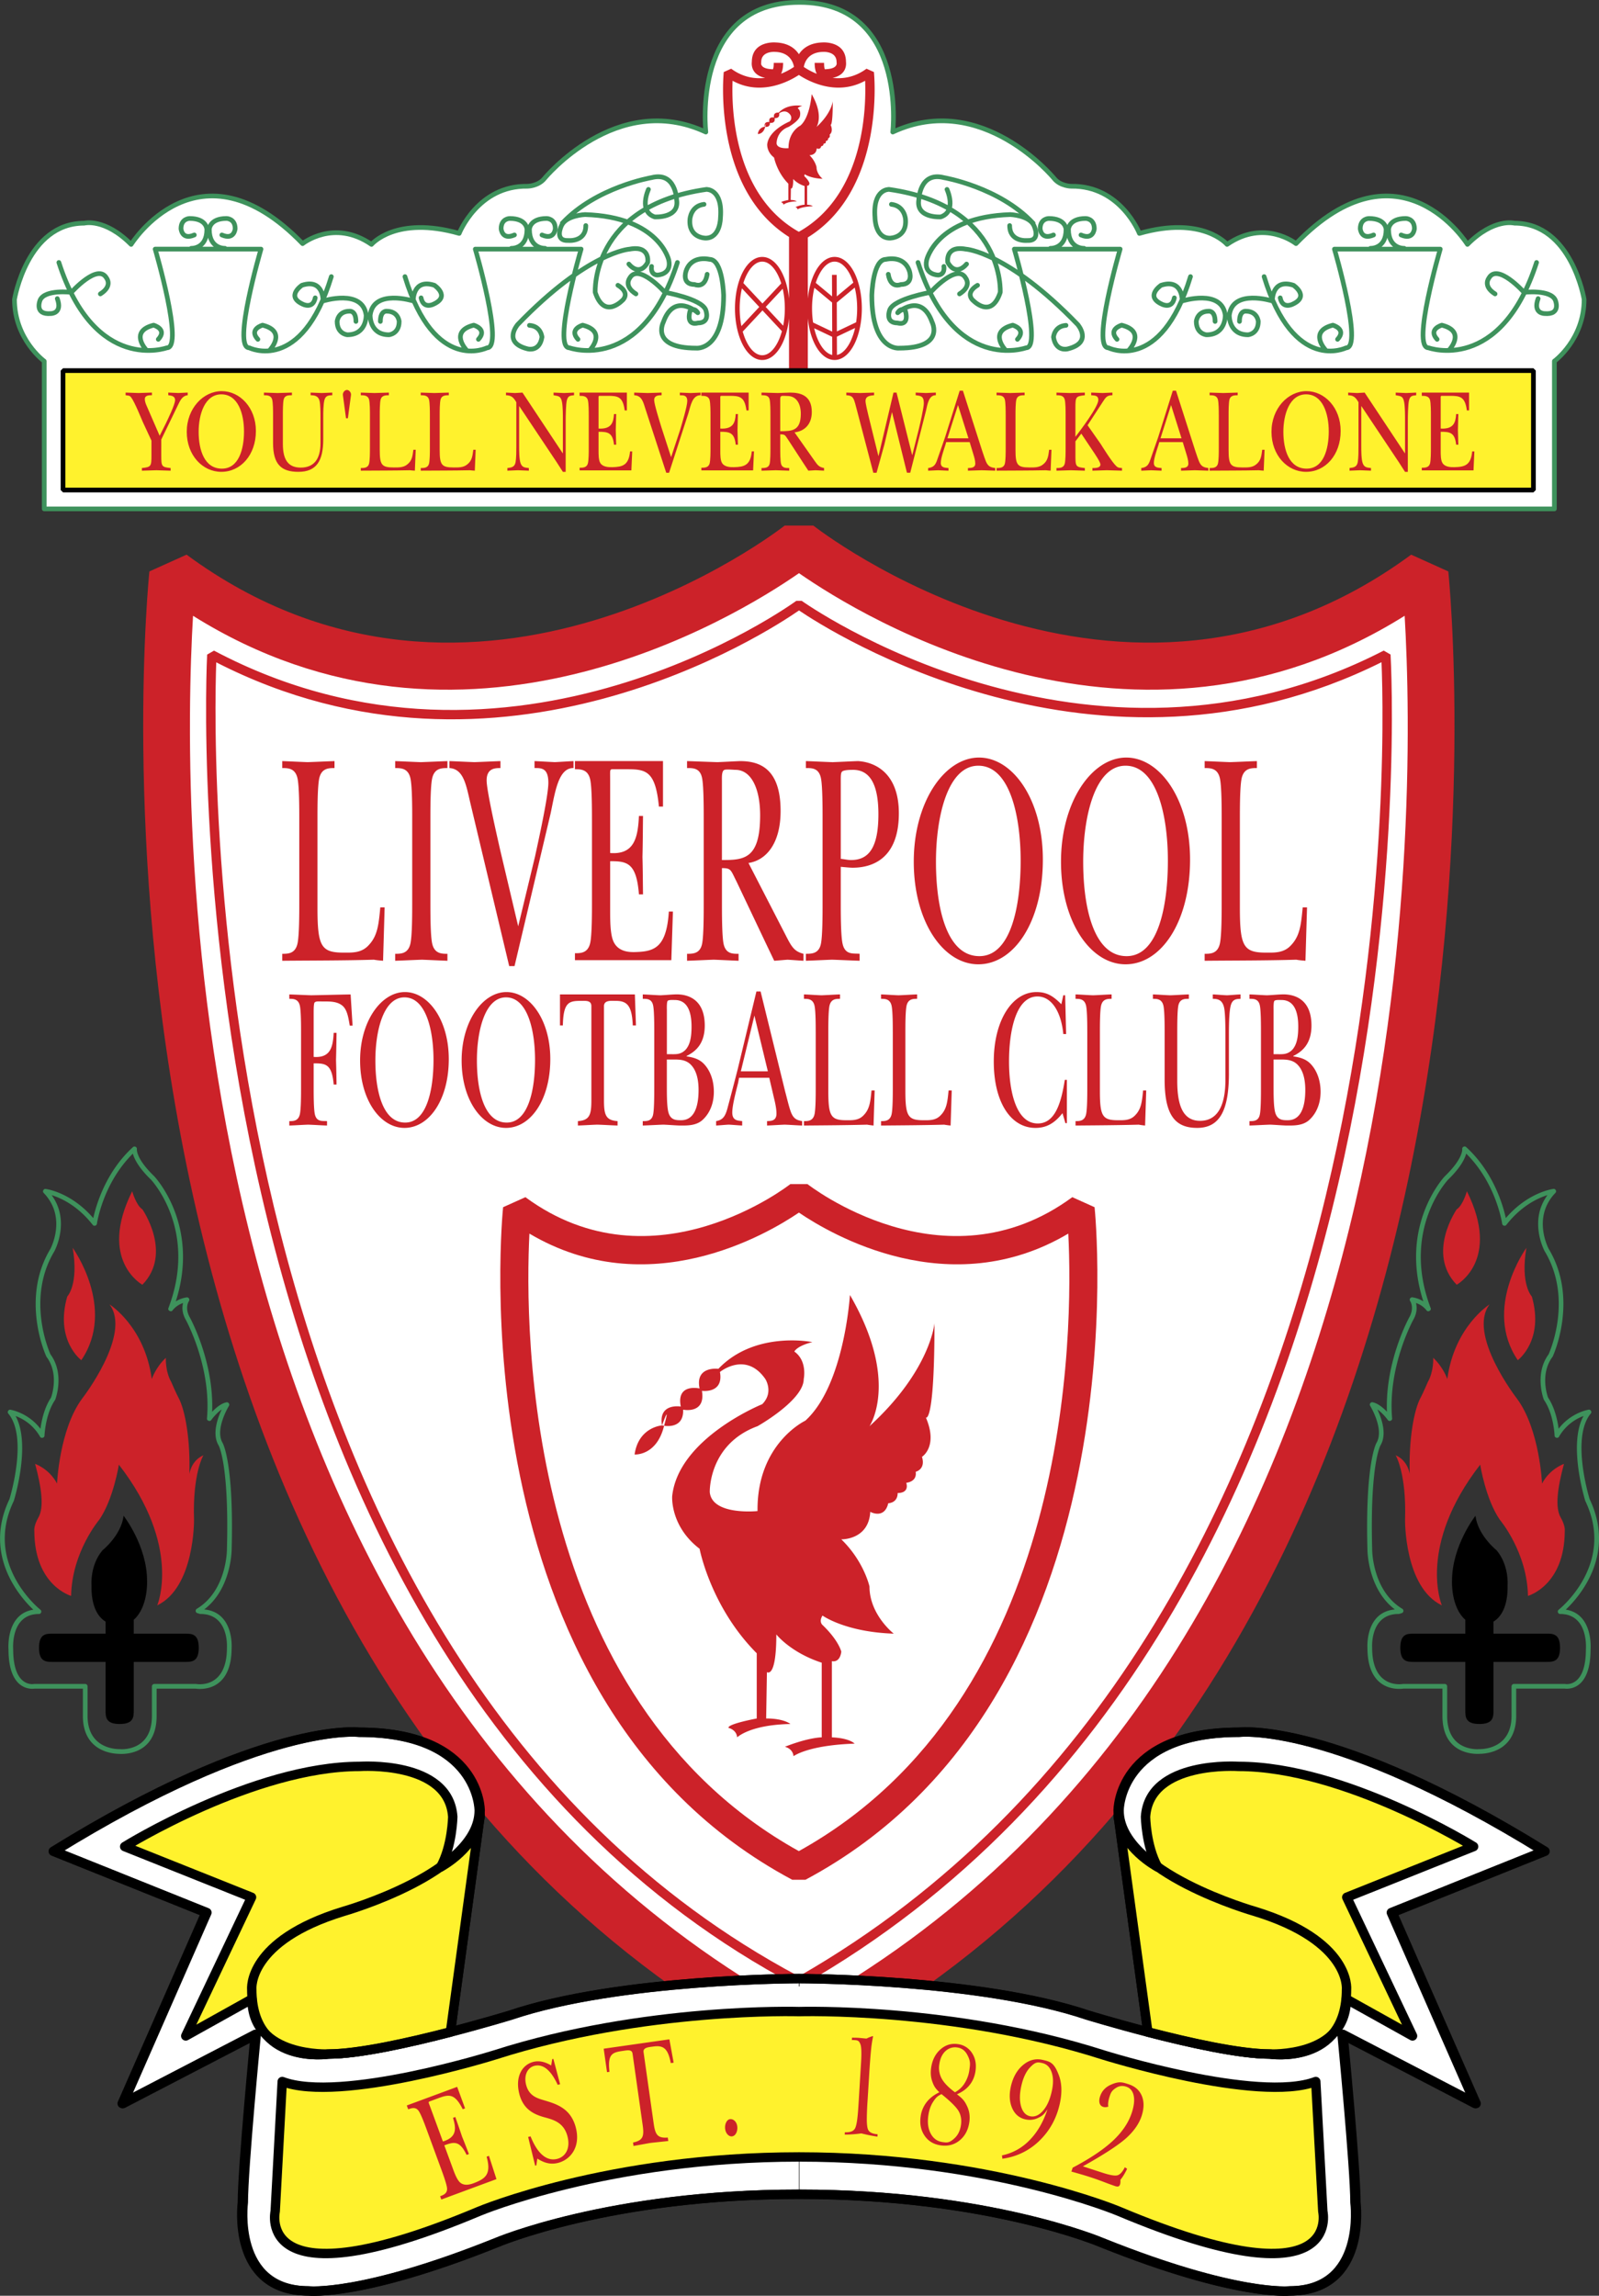 <svg xmlns="http://www.w3.org/2000/svg" viewBox="30.99 2.64 130.77 187.66"><rect x="30.99" y="2.64" width="130.77" height="187.66" fill="#333333" stroke="none"/><path fill="#fff" fill-rule="evenodd" d="M45.115 49.531s-9.125 87.481 51.193 119.661h.026c60.32-32.18 51.195-119.661 51.195-119.661-24.877 18.306-51.195-2.409-51.195-2.409s-26.343 20.714-51.219 2.409" clip-rule="evenodd"/><path fill="#cc2229" d="M46.776 52.976c-.932 15.896-1.938 85.745 49.545 114.02 51.483-28.275 50.477-98.124 49.545-114.02-22.029 13.788-44.27.173-49.533-3.483-5.268 3.656-27.526 17.271-49.557 3.483m-3.568-3.626 3.039-1.37c23.705 17.443 48.844-2.322 48.917-2.379h2.342c.072.057 25.186 19.822 48.891 2.379l3.039 1.37c.023.255 9.26 88.755-52.201 121.542l-.9.227h-.026l-.9-.227C33.948 138.105 43.184 49.605 43.208 49.35"/><path fill="#cc2229" d="M96.862 156.297h-1.081c-27.833-14.846-23.657-54.859-23.646-54.977l1.823-.82c10.491 7.719 21.639-1.047 21.671-1.07h1.396c.033.023 11.17 8.789 21.66 1.07l1.822.82c.013.118 4.188 40.131-23.645 54.977m-.54-2.342c22.397-12.428 22.434-42.553 22.036-50.477-9.711 5.752-19.398.072-22.03-1.717-2.635 1.789-12.33 7.469-22.04 1.717-.4 7.922-.364 38.049 22.034 50.477"/><path fill="#cc2229" d="m96.522 164.963-.189.053h-.023l-.178-.047C43.687 137.236 47.92 56.381 47.93 56.148l.562-.324c24.374 12.909 47.551-4.02 47.619-4.068l.443-.003c.067.047 23.25 16.596 47.6 4.068l.559.323c.012.228 4.654 78.772-48.191 108.819m-.206-.77c49.676-28.416 47.956-100.241 47.657-107.422-23.221 11.561-45.23-2.6-47.638-4.232-2.405 1.669-24.414 16.152-47.66 4.241-.262 7.36-1.645 81.175 47.641 107.413"/><path fill="none" stroke="#000" stroke-linecap="round" stroke-linejoin="round" stroke-miterlimit="2.613" stroke-width=".769" d="M96.31 164.629h.023"/><path fill="#fff" fill-rule="evenodd" stroke="#000" stroke-linecap="round" stroke-linejoin="round" stroke-miterlimit="2.613" stroke-width=".769" d="M124.863 168.748c3.307.857 7.479 1.793 9.928 1.793 0 0 6.301.32 6.301-4.496l5.418 3.018-5.379-11.336 10.373-4.143s-10.566-6.553-19.211-6.553c0 0-7.299-.514-7.619 4.111 0 0 .031 2.383.992 4.117 0 0-3.041-1.611-3.232-4.246z" clip-rule="evenodd"/><path fill="#fff" fill-rule="evenodd" d="M96.371 182.006c15.465 0 24.686 3.951 24.686 3.951 11.045 4.432 15.367 3.949 15.367 3.949 6.34 0 5.379-7.227 5.379-7.227 0-2.793-1.057-13.744-1.057-13.744l10.885 5.652-6.852-15.609 12.486-5.01c-17.289-10.693-24.973-9.73-24.973-9.73-9.893 0-9.859 6.391-9.859 6.391 0 5.107 11.109 8.254 11.109 8.254 7.875 2.408 7.49 6.359 7.49 6.359 0 6.262-6.242 5.299-6.242 5.299-2.449 0-6.621-.936-9.928-1.793-2.789-.721-4.961-1.387-4.961-1.387-8.836-2.986-23.531-2.986-23.531-2.986z" clip-rule="evenodd"/><path fill="none" stroke="#000" stroke-linecap="round" stroke-linejoin="round" stroke-miterlimit="2.613" stroke-width=".769" d="M96.371 182.006c15.465 0 24.686 3.951 24.686 3.951 11.045 4.432 15.367 3.949 15.367 3.949 6.34 0 5.379-7.227 5.379-7.227 0-2.793-1.057-13.744-1.057-13.744m0 .001 10.885 5.652-6.852-15.609 12.486-5.01m.001 0c-17.287-10.693-24.973-9.73-24.973-9.73-9.893 0-9.859 6.391-9.859 6.391 0 5.107 11.109 8.254 11.109 8.254 7.875 2.408 7.49 6.359 7.49 6.359 0 6.262-6.242 5.299-6.242 5.299-2.449 0-6.621-.936-9.928-1.793-2.789-.721-4.961-1.387-4.961-1.387-8.836-2.986-23.531-2.986-23.531-2.986"/><path fill="#fff22d" fill-rule="evenodd" stroke="#000" stroke-linecap="round" stroke-linejoin="round" stroke-miterlimit="2.613" stroke-width=".769" d="M124.863 168.748c3.307.857 7.479 1.793 9.928 1.793 0 0 6.301.32 6.301-4.496l5.418 3.018-5.379-11.336 10.373-4.143s-10.566-6.553-19.211-6.553c0 0-7.299-.514-7.619 4.111 0 0 .031 2.383.992 4.117 0 0-3.041-1.611-3.232-4.246z" clip-rule="evenodd"/><path fill="none" stroke="#000" stroke-linecap="round" stroke-linejoin="round" stroke-miterlimit="2.613" stroke-width=".769" d="M96.448 182.006c15.464 0 24.685 3.951 24.685 3.951 11.045 4.432 15.367 3.949 15.367 3.949 6.34 0 5.379-7.227 5.379-7.227 0-2.793-1.057-13.744-1.057-13.744m0 .001 10.887 5.652-6.852-15.609 12.486-5.01m.001 0c-17.289-10.693-24.973-9.73-24.973-9.73-9.895 0-9.861 6.391-9.861 6.391 0 5.107 11.109 8.254 11.109 8.254 7.877 2.408 7.492 6.359 7.492 6.359 0 6.262-6.244 5.299-6.244 5.299-2.447 0-6.621-.936-9.928-1.793-2.787-.721-4.959-1.387-4.959-1.387-8.836-2.986-23.533-2.986-23.533-2.986"/><path fill="#fff" fill-rule="evenodd" stroke="#000" stroke-linecap="round" stroke-linejoin="round" stroke-miterlimit="2.613" stroke-width=".769" d="M67.827 168.748c-3.306.857-7.479 1.793-9.927 1.793 0 0-6.301.32-6.301-4.496l-5.417 3.018 5.378-11.336-10.373-4.143s10.565-6.553 19.21-6.553c0 0 7.3-.514 7.62 4.111 0 0-.032 2.383-.993 4.117 0 0 3.042-1.611 3.234-4.246z" clip-rule="evenodd"/><path fill="#fff" fill-rule="evenodd" d="M96.319 182.006c-15.464 0-24.684 3.951-24.684 3.951-11.046 4.432-15.368 3.949-15.368 3.949-6.339 0-5.379-7.227-5.379-7.227 0-2.793 1.057-13.744 1.057-13.744l-10.886 5.652 6.852-15.609-12.486-5.01c17.289-10.693 24.973-9.73 24.973-9.73 9.894 0 9.861 6.391 9.861 6.391 0 5.107-11.11 8.254-11.11 8.254-7.876 2.408-7.492 6.359-7.492 6.359 0 6.262 6.244 5.299 6.244 5.299 2.449 0 6.622-.936 9.927-1.793 2.789-.721 4.96-1.387 4.96-1.387 8.837-2.986 23.532-2.986 23.532-2.986v17.631z" clip-rule="evenodd"/><path fill="none" stroke="#000" stroke-linecap="round" stroke-linejoin="round" stroke-miterlimit="2.613" stroke-width=".769" d="M96.319 182.006c-15.464 0-24.684 3.951-24.684 3.951-11.046 4.432-15.368 3.949-15.368 3.949-6.339 0-5.379-7.227-5.379-7.227 0-2.793 1.057-13.744 1.057-13.744m0 .001-10.886 5.652 6.852-15.609-12.486-5.01m-.001 0c17.289-10.693 24.973-9.73 24.973-9.73 9.894 0 9.861 6.391 9.861 6.391 0 5.107-11.11 8.254-11.11 8.254-7.876 2.408-7.492 6.359-7.492 6.359 0 6.262 6.244 5.299 6.244 5.299 2.449 0 6.622-.936 9.927-1.793 2.789-.721 4.96-1.387 4.96-1.387 8.837-2.986 23.532-2.986 23.532-2.986"/><path fill="#fff22d" fill-rule="evenodd" stroke="#000" stroke-linecap="round" stroke-linejoin="round" stroke-miterlimit="2.613" stroke-width=".769" d="M67.827 168.748c-3.306.857-7.479 1.793-9.927 1.793 0 0-6.301.32-6.301-4.496l-5.417 3.018 5.378-11.336-10.373-4.143s10.565-6.553 19.21-6.553c0 0 7.3-.514 7.62 4.111 0 0-.032 2.383-.993 4.117 0 0 3.042-1.611 3.234-4.246z" clip-rule="evenodd"/><path fill="none" stroke="#000" stroke-linecap="round" stroke-linejoin="round" stroke-miterlimit="2.613" stroke-width=".769" d="M96.243 182.006c-15.464 0-24.685 3.951-24.685 3.951-11.046 4.432-15.368 3.949-15.368 3.949-6.339 0-5.378-7.227-5.378-7.227 0-2.793 1.056-13.744 1.056-13.744m0 .001-10.885 5.652 6.852-15.609-12.487-5.01m-.001 0c17.289-10.693 24.973-9.73 24.973-9.73 9.893 0 9.861 6.391 9.861 6.391 0 5.107-11.109 8.254-11.109 8.254-7.876 2.408-7.492 6.359-7.492 6.359 0 6.262 6.243 5.299 6.243 5.299 2.449 0 6.622-.936 9.928-1.793 2.788-.721 4.96-1.387 4.96-1.387 8.837-2.986 23.532-2.986 23.532-2.986"/><path fill="#fff22d" fill-rule="evenodd" stroke="#000" stroke-linecap="round" stroke-linejoin="round" stroke-miterlimit="2.613" stroke-width=".769" d="M96.333 178.955c-15.624 0-26.173 4.447-26.173 4.447-18.441 7.756-16.664 0-16.664 0l.576-10.613c4.738 1.799 17.417-2.184 17.417-2.184 12.23-3.918 24.845-3.533 24.845-3.533h.002s12.615-.385 24.845 3.533c0 0 12.678 3.982 17.416 2.184l.576 10.613s1.777 7.756-16.664 0c0 0-10.549-4.447-26.173-4.447z" clip-rule="evenodd"/><path fill="#cc2229" fill-rule="evenodd" d="M90.289 176.617c-.028-.371.148-.732.421-.754.273-.02.549.232.58.641.029.383-.155.746-.446.77-.273.019-.526-.272-.555-.657m-4.207-5.369-.236.033c-.224-1.197-.601-1.469-1.424-1.352-.323.047-.857.061-.801.453l.826 5.822c.129.91.3 1.236 1.156 1.164l.04.283c-.483.057-.977.102-1.459.158-.461.078-.913.168-1.384.248l-.04-.283c.842-.17.915-.531.786-1.441l-.825-5.822c-.052-.369-.432-.277-.782-.227-.867.123-1.277.244-1.105 1.711l-.201.029-.272-1.918 5.372-.766zm-11.9 6.072.198-.049c.468 1.176 1.182 2.086 2.169 1.844.669-.164 1.098-.832.859-1.809-.268-1.096-1.051-1.363-1.763-1.559-.884-.23-1.857-.605-2.193-1.979-.335-1.375.234-2.357 1.17-2.588.472-.115.966.006 1.446.297l.083-.52.094-.021.552 2.074-.197.049c-.441-.953-1.065-1.758-1.898-1.553-.549.135-.883.74-.692 1.523.232.953.921 1.129 1.53 1.311 1.019.301 2.167.682 2.553 2.262.385 1.578-.477 2.594-1.48 2.842-.584.143-1.098.014-1.679-.355l-.083.557-.094.023zm-8.299-.607c-.137-.373-.453-1.234-.652-1.518-.253-.355-.593-.23-.858-.133l-.116-.314 4.121-1.523.646 1.758-.19.07c-.658-1.303-1.119-1.225-1.999-.9l-.597.221c-.125.047-.187.057-.19.123 0 .053.056.178.15.434l1.014 2.76c1.161-.35 1.083-1.074.825-1.932l.19-.07c.185.527.373 1.066.549 1.596.192.471.38.957.563 1.432l-.19.07c-.565-1.18-1.026-1.076-1.822-.781l.702 1.91c.128.35.33.896.582 1.121.365.326.888.16 1.215.025.854-.342 1.361-.701.96-2.127l.191-.07.614 1.902-4.51 1.668-.098-.268c.265-.098.605-.225.567-.66-.033-.346-.349-1.207-.486-1.578zm36.484-7.639.025.035a10 10 0 0 0-.17 1.143q-.07.684-.16 2.158l-.119 1.92a25 25 0 0 0-.064 1.6q.006.453.068.689a.52.52 0 0 0 .254.336q.203.119.561.146l-.012.193a10 10 0 0 1-.537-.09 15 15 0 0 1-.781-.174 10 10 0 0 1-1.359.097l.008-.188q.362.011.572-.08a.55.55 0 0 0 .295-.305q.09-.225.148-.674c.058-.449.08-.832.129-1.596l.025-.42.158-2.6q.073-1.175-.047-1.508c-.12-.333-.254-.34-.525-.355q-.07-.005-.105-.004-.037 0-.074.004l.012-.195.34.004.215.008.238.023q.209.022.391.037.136-.067.26-.117.122-.043.254-.087m5.633 3.469a1.83 1.83 0 0 1-.189-1.172q.1-.7.506-1.072a1.14 1.14 0 0 1 .979-.289q.525.077.801.596c.276.519.24.762.17 1.244a2.7 2.7 0 0 1-.4 1.098 2.06 2.06 0 0 1-.781.721q-.802-.601-1.086-1.126m1.398 2.682q.273.489.182 1.113-.1.695-.527 1.088c-.427.393-.615.365-.99.311q-.64-.093-.959-.695-.32-.6-.193-1.482.092-.63.367-1.072c.275-.442.42-.52.709-.67q1.139.917 1.411 1.407m.891-2.153q.384-.478.48-1.145.122-.849-.285-1.467a1.6 1.6 0 0 0-1.158-.729q-.802-.117-1.426.434-.622.552-.758 1.496-.087.597.078 1.086c.165.489.307.633.592.92q-.66.319-1.047.816a2.44 2.44 0 0 0-.482 1.168q-.13.91.326 1.572.454.662 1.307.785.894.132 1.553-.404.655-.533.795-1.494.096-.674-.152-1.236c-.248-.562-.453-.723-.861-1.043q.656-.278 1.038-.759m5.982 2.125q-.495.554-1.055.426-.524-.121-.723-.812-.197-.693.027-1.678.221-.971.689-1.475c.468-.504.654-.461 1.025-.377q.553.128.766.766.214.635 0 1.566-.232 1.031-.729 1.584m-.296 2.453q1.268-1.215 1.676-2.998.316-1.386-.074-2.402c-.39-1.016-.699-1.088-1.32-1.23q-.86-.197-1.598.418-.735.614-.994 1.742-.23 1.014.096 1.77.329.758 1.07.928.531.12 1.004-.09c.473-.21.588-.385.822-.73q-.515 1.563-1.475 2.533a4.32 4.32 0 0 1-2.25 1.236l.035.273a5.3 5.3 0 0 0 3.008-1.45m3.576 2.073 1.561.508.062.02q.944.307 1.242.191.302-.114.564-.643l.189.121q-.113.247-.248.469a3 3 0 0 1-.301.43q.007.147-.002.229a1 1 0 0 1-.023.139q-.046.141-.135.174-.09.035-.279-.025a26 26 0 0 1-.871-.318 23 23 0 0 0-1.822-.617 53 53 0 0 0-.877-.25l.104-.318q2.13-1.121 3.287-2.199 1.154-1.08 1.553-2.307.272-.841.148-1.398-.122-.56-.617-.721-.442-.143-.82.098c-.378.241-.436.416-.549.768q-.064.205-.088.389a1.2 1.2 0 0 0 0 .379 1 1 0 0 1-.23.045.6.6 0 0 1-.189-.025.42.42 0 0 1-.291-.299q-.068-.229.037-.555.215-.66.883-.957c.668-.297.928-.211 1.445-.043q.8.26 1.088.959.286.698-.014 1.629-.316.973-1.291 1.844-.977.861-3.516 2.283" clip-rule="evenodd"/><path fill="#fff" fill-rule="evenodd" stroke="#3e925c" stroke-linecap="round" stroke-linejoin="round" stroke-miterlimit="2.613" stroke-width=".383" d="M96.383 2.834c8.836 0 7.619 10.599 7.619 10.599 7.301-3.404 13.191 3.789 13.191 3.789.512.643 1.408.643 1.408.643 4.035-.064 5.572 3.854 5.572 3.854 5.186-1.477 7.17.899 7.17.899 3.074-2.12 5.637-.064 5.637-.064 8.516-8.799 14.021.064 14.021.064 2.178-2.184 3.844-1.735 3.844-1.735 4.674 0 5.697 6.23 5.697 6.23 0 3.276-2.432 5.049-2.432 5.049v12.075H96.334h.048-61.775V32.163s-2.433-1.773-2.433-5.049c0 0 1.024-6.23 5.699-6.23 0 0 1.664-.449 3.841 1.735 0 0 5.507-8.864 14.023-.064 0 0 2.562-2.055 5.635.064 0 0 1.985-2.376 7.171-.899 0 0 1.537-3.918 5.571-3.854 0 0 .896 0 1.409-.643 0 0 5.891-7.193 13.191-3.789 0 0-1.217-10.599 7.619-10.599z" clip-rule="evenodd"/><path fill="#cc2229" fill-rule="evenodd" d="M96.037 19.566s.16.032.176.193c0 0 .289-.225 1.248-.257 0 0-.096-.112-.463-.128v-1.558s.161.048.192-.193c0 0-.049-.225-.384-.546 0 0-.08-.064 0-.192 0 0 .464.337 1.457.369 0 0-.496-.385-.496-.963 0 0-.111-.514-.576-.964 0 0 .561.016.592-.562 0 0 .289.161.369-.176 0 0 .191 0 .191-.209 0 0 .24.016.176-.209 0 0 .225-.016.193-.225 0 0 .207-.048.127-.305 0 0 .336-.208.08-.803 0 0 .176.145.176-1.926 0 0-.08.963-1.328 2.104 0 0 .625-.916-.4-2.682 0 0-.111 1.847-.913 2.569 0 0-.992.466-.976 1.847 0 0-.929.096-.977-.386 0 0-.032-.979.977-1.348 0 0 .944-.53.944-.964 0 0 .08-.369-.192-.562 0 0 .048-.112.369-.192 0 0-1.168-.241-1.921.546 0 0-.48-.064-.384.401 0 0-.48-.112-.384.369 0 0-.464-.08-.384.385 0 0-.48.033-.561.594 0 0 .433.032.592-.546.161-.58-.032-.048-.032-.048s.448.113.432-.321c0 0 .465.096.385-.386 0 0 .448.064.368-.385 0 0 .529-.434.929.144 0 0 .176.273-.064.514 0 0-1.713.69-1.841 1.878 0 0-.048.61.561 1.076 0 0 .224 1.189 1.168 2.136v1.333s-.608.112-.576.193c0 0 .16.032.176.193 0 0 .256-.257 1.088-.273 0 0-.128-.112-.496-.112l.016-.947s.192.145.192-.771c0 0 .288.37.928.578v1.526c-.002-.001-.261-.002-.754.191M55.466 69.541c0-.789 0-2.613-.146-3.279-.188-.839-.783-.839-1.247-.839v-.569c.696.025 1.378.062 2.071.087.737-.024 1.463-.062 2.203-.087v.569c-.464 0-1.06 0-1.248.839-.145.666-.145 2.49-.145 3.279v7.296c0 3.155.29 3.673 2.133 3.673.683 0 1.466.049 2.062-.616.726-.764.812-1.701.943-3.082h.354l-.128 4.364c-.24-.024-.501-.039-.748-.088-2.497.074-5.006.063-7.497.088v-.569c.464 0 1.059 0 1.247-.838.146-.666.146-2.49.146-3.277zm9.236-.001c0-.789 0-2.612-.146-3.278-.188-.838-.783-.838-1.247-.838v-.569c.696.025 1.393.062 2.086.087.737-.024 1.462-.062 2.187-.087v.569c-.464 0-1.059 0-1.247.838-.146.666-.146 2.489-.146 3.278v6.951c0 .789 0 2.613.146 3.278.188.838.783.838 1.247.838v.569c-.682-.024-1.393-.062-2.086-.087-.723.024-1.462.062-2.188.087v-.569c.464 0 1.059 0 1.247-.838.146-.666.146-2.49.146-3.278V69.54zm4.795-1.085c-.377-1.577-.551-2.957-1.755-3.032v-.569c.682.025 1.364.062 2.045.087.711-.024 1.421-.062 2.132-.087v.569c-.42 0-1.131 0-1.131 1.011 0 .862.871 4.633 1.103 5.667l1.479 6.259 1.378-5.717c.261-1.208 1.088-4.929 1.088-6.013 0-1.233-.581-1.208-1.132-1.208v-.569c.551.025 1.103.062 1.657.087.51-.024 1.021-.062 1.531-.087v.569c-1.269-.024-1.517 2.071-1.88 3.747l-2.943 12.444h-.435zm9.905 1.179c0-.789 0-2.612-.145-3.277-.189-.838-.783-.838-1.248-.838v-.666h7.202v3.721h-.333c-.277-2.883-1.036-3.055-2.572-3.055h-1.04c-.217 0-.318-.024-.361.099-.029.098-.015.369-.015.911v5.839c1.979.148 2.268-1.257 2.354-3.03h.334c-.015 1.108-.017 2.242-.046 3.351.029 1.011.031 2.048.046 3.06h-.334c-.202-2.59-.968-2.714-2.354-2.714v4.047c0 .74 0 1.9.26 2.492.375.863 1.271.913 1.849.888 1.513-.049 2.502-.371 2.691-3.306h.333l-.13 3.972H78.01v-.569c.464 0 1.059 0 1.248-.839.145-.666.145-2.491.145-3.28v-6.806zm10.628-3.15c0-.272-.029-.742.16-.891.13-.099.767-.025.94-.025 1.302 0 2.026 1.535 2.026 3.712 0 3.588-1.317 3.662-3.126 3.662zm2.172 6.699c1.435-.216 2.627-1.577 2.627-4.249 0-3.437-1.672-4.08-3.322-4.08-.607.025-1.23.062-1.837.087-.824-.024-1.664-.062-2.491-.087v.569c.464 0 1.073-.024 1.233.841.13.668.13 2.498.13 3.29v6.948c0 .786 0 2.605-.13 3.269-.16.835-.769.835-1.233.835v.569c.726-.024 1.45-.062 2.173-.087.694.024 1.374.062 2.04.087v-.569c-.463 0-1.056.025-1.23-.835-.13-.664-.13-2.483-.13-3.269v-2.9c.767 0 .709.147 1.187 1.082l2.404 5.063.684 1.429c.363-.024.727-.062 1.089-.087.435.024.87.062 1.305.087v-.569c-.74-.197-.958-.541-1.421-1.45zm7.548-6.455c0-.617-.014-.888.102-1.012.145-.148.727-.148.9-.148 1.408 0 2.076 1.233 2.076 3.625 0 2.664-.74 3.749-2.236 3.749-.275 0-.566-.074-.842-.098zm0 6.769c.059 0 .711.072.973.072 1.729 0 3.777-.848 3.777-4.449 0-3.132-1.773-4.168-3.342-4.267-.697.025-1.379.064-2.074.089-.721-.024-1.447-.064-2.186-.089v.57c.463 0 1.059-.024 1.233.839.131.666.131 2.49.131 3.303v6.918c0 .79 0 2.617-.131 3.284-.16.839-.77.839-1.233.839v.569c.725-.024 1.42-.062 2.129-.087.752.024 1.506.062 2.262.087v-.569c-.508-.049-1.191.124-1.395-.839-.145-.667-.145-2.494-.145-3.284zm11.248-8.266c2.561 0 3.463 4.071 3.463 7.771 0 3.676-.787 7.796-3.375 7.796-2.648 0-3.551-3.849-3.551-7.722 0-3.651.947-7.845 3.463-7.845m0 16.234c2.938 0 5.279-3.503 5.279-8.561 0-4.885-2.443-8.339-5.221-8.339-2.809 0-5.336 3.602-5.336 8.512.001 4.959 2.442 8.388 5.278 8.388m12.041-16.234c2.561 0 3.463 4.071 3.463 7.771 0 3.676-.787 7.796-3.375 7.796-2.648 0-3.551-3.849-3.551-7.722 0-3.651.945-7.845 3.463-7.845m0 16.234c2.938 0 5.277-3.503 5.277-8.561 0-4.885-2.441-8.339-5.219-8.339-2.809 0-5.336 3.602-5.336 8.512.001 4.959 2.44 8.388 5.278 8.388m7.863-11.924c0-.789 0-2.613-.146-3.279-.188-.839-.783-.839-1.246-.839v-.569c.695.025 1.377.062 2.07.087.738-.024 1.463-.062 2.203-.087v.569c-.463 0-1.059 0-1.248.839-.145.666-.145 2.49-.145 3.279v7.296c0 3.155.291 3.673 2.133 3.673.684 0 1.467.049 2.062-.616.725-.764.812-1.701.943-3.082h.354l-.129 4.364c-.24-.024-.5-.039-.748-.088-2.496.074-5.006.063-7.496.088v-.569c.463 0 1.059 0 1.246-.838.146-.666.146-2.49.146-3.277zM59.824 86.477h-.23c-.12-.696-.22-1.376-.67-1.683-.431-.308-1.007-.292-1.489-.292-.401 0-.592-.033-.712.081-.061.065-.081.356-.081.826v3.626c1.375.099 1.576-.797 1.636-1.967h.235c-.01.732-.022 1.479-.043 2.213.021.667.034 1.347.043 2.01h-.235c-.141-1.698-.673-1.73-1.636-1.73v2.038c0 .501 0 1.698.1 2.135.151.645.643.518.994.55v.361c-.512-.016-1.034-.057-1.545-.072-.51.016-1.01.056-1.54.072v-.361c.32 0 .73 0 .86-.55.1-.437.1-1.633.1-2.151v-4.58c0-.521 0-1.724-.1-2.163-.13-.553-.54-.553-.86-.553v-.359c.61.017 1.2.051 1.791.068 1.074-.017 2.152-.051 3.223-.068zm4.242-2.31c1.758 0 2.377 2.677 2.377 5.11 0 2.417-.539 5.126-2.317 5.126-1.817 0-2.437-2.531-2.437-5.078 0-2.4.649-5.158 2.377-5.158m0 10.67c2.018 0 3.626-2.299 3.626-5.625 0-3.212-1.678-5.479-3.586-5.479-1.928 0-3.666 2.364-3.666 5.592 0 3.262 1.678 5.512 3.626 5.512m8.304-10.67c1.758 0 2.377 2.677 2.377 5.11 0 2.417-.54 5.126-2.317 5.126-1.817 0-2.437-2.531-2.437-5.078-.001-2.4.648-5.158 2.377-5.158m0 10.67c2.017 0 3.625-2.299 3.625-5.625 0-3.212-1.678-5.479-3.585-5.479-1.928 0-3.666 2.364-3.666 5.592 0 3.262 1.678 5.512 3.626 5.512M83 86.461h-.262c-.06-1.586-.44-2.008-1.382-2.008-.371 0-.972-.082-.972.438v7.676c0 1.198.14 1.651 1.112 1.716v.361c-.551-.016-1.112-.057-1.662-.072-.53.016-1.046.056-1.582.072v-.361c.963-.065 1.102-.518 1.102-1.716v-7.676c0-.487-.437-.438-.833-.438-.983 0-1.459.081-1.499 2.008h-.236v-2.533h6.125zm2.526-1.312c0-.13-.01-.586.06-.684.08-.113.46-.082.59-.082.889 0 1.369.717 1.369 2.167 0 .782-.09 1.483-.509 1.922-.39.375-.75.342-1.189.342h-.319v-3.665zm0 4.1h.31c.512 0 1.103-.048 1.563.339.521.453.721 1.229.721 2.149 0 1.536-.441 2.473-1.422 2.473-.38 0-.882.017-1.052-.678-.12-.485-.12-1.487-.12-2.037zm-1.03 2.328c0 .521 0 1.719-.09 2.156-.11.566-.53.55-.85.55v.361c.56-.016 1.13-.056 1.69-.072.44.016.871.056 1.312.072.581 0 1.303.032 1.843-.417.56-.485.969-1.277.969-2.344 0-.937-.3-1.713-.769-2.23-.39-.437-.9-.581-1.461-.661v-.032c.753-.373 1.486-1.008 1.486-2.49 0-2.166-1.4-2.592-2.449-2.544-.399.016-.79.057-1.189.072-.48-.016-.951-.056-1.431-.072v.361c.32 0 .74-.016.85.554.09.439.09 1.645.09 2.166v4.57zm7.081-1.362 1.11-4.558 1.101 4.558zm-.145.525h2.47l.39 1.667c.09.372.2.857.2 1.262 0 .63-.49.599-.77.615v.361c.479-.016.97-.057 1.449-.072.47.016.95.056 1.42.072v-.361c-.34-.065-.64-.13-.859-.599-.18-.372-.4-1.359-.52-1.78l-2.02-8.22h-.34l-1.53 6.352a260 260 0 0 1-.812 3.098c-.199.792-.417 1.051-.954 1.148v.361c.348-.016.686-.057 1.033-.072.368.016.728.056 1.098.072v-.361c-.3-.048-.81 0-.81-.696 0-.631.33-1.828.48-2.443zm6.269-3.744c0-.52 0-1.719-.1-2.157-.131-.552-.541-.552-.861-.552v-.361c.48.016.951.057 1.432.072.51-.016 1.008-.056 1.518-.072v.361c-.32 0-.729 0-.859.552-.1.438-.1 1.637-.1 2.157v4.799c0 2.075.201 2.416 1.467 2.416.471 0 1.01.033 1.418-.405.5-.503.559-1.119.648-2.027h.258l-.092 2.866a6 6 0 0 1-.525-.072c-1.717.048-3.443.056-5.164.072v-.361c.32 0 .73 0 .861-.552.1-.438.1-1.639.1-2.164v-4.572zm6.303 0c0-.52 0-1.719-.1-2.157-.131-.552-.541-.552-.861-.552v-.361c.48.016.951.057 1.43.072.512-.016 1.01-.056 1.52-.072v.361c-.32 0-.729 0-.859.552-.1.438-.1 1.637-.1 2.157v4.799c0 2.075.201 2.416 1.467 2.416.471 0 1.01.033 1.418-.405.5-.503.559-1.119.648-2.027h.258l-.092 2.866a6 6 0 0 1-.525-.072c-1.717.048-3.443.056-5.164.072v-.361c.32 0 .73 0 .861-.552.1-.438.1-1.639.1-2.164v-4.572zm13.945-2.998h.152l.08 3.167h-.232c-.172-1.804-.951-3.071-2.111-3.071-1.787 0-2.328 2.876-2.328 5.313 0 2.453.58 5.069 2.348 5.069 1.4 0 1.91-1.625 2.213-3.565h.17v3.541h-.119l-.24-.82c-.67.86-1.35 1.206-2.213 1.206-2.027 0-3.406-2.116-3.406-5.43 0-3.298 1.469-5.674 3.496-5.674.82 0 1.34.298 2.029.995zm1.961 2.998c0-.52 0-1.719-.1-2.157-.131-.552-.541-.552-.861-.552v-.361c.48.016.951.057 1.432.072.51-.016 1.008-.056 1.518-.072v.361c-.318 0-.729 0-.857.552-.1.438-.1 1.637-.1 2.157v4.799c0 2.075.199 2.416 1.467 2.416.469 0 1.008.033 1.416-.405.5-.503.561-1.119.65-2.027h.256l-.092 2.866a6 6 0 0 1-.525-.072c-1.715.048-3.443.056-5.164.072v-.361c.32 0 .73 0 .861-.552.1-.438.1-1.639.1-2.164v-4.572zm11.584 3.365c0 2.956-.697 4.476-2.598 4.476-1.789 0-2.66-1.017-2.66-3.956V87c0-.52 0-1.721-.1-2.16-.131-.553-.539-.553-.859-.553v-.361c.469.016.949.057 1.42.072.51-.016 1.01-.056 1.52-.072v.361c-.32 0-.74-.016-.859.553-.09.438-.09 1.64-.09 2.16v3.995c0 2.079.5 3.264 1.869 3.264 1.379 0 2.07-1.169 2.07-3.345v-3.557c0-.568 0-1.819-.102-2.322-.139-.682-.539-.748-.93-.748v-.361c.391.016.77.057 1.156.072.363-.016.732-.056 1.113-.072v.361c-.32.017-.672 0-.811.585-.141.584-.141 1.834-.141 2.484v3.005zm3.652-5.212c0-.13-.01-.586.061-.684.08-.113.459-.082.588-.082.891 0 1.369.717 1.369 2.167 0 .782-.09 1.483-.508 1.922-.391.375-.75.342-1.189.342h-.32v-3.665zm0 4.1h.311c.512 0 1.102-.048 1.562.339.521.453.721 1.229.721 2.149 0 1.536-.439 2.473-1.422 2.473-.381 0-.881.017-1.051-.678-.121-.485-.121-1.487-.121-2.037zm-1.031 2.328c0 .521 0 1.719-.09 2.156-.109.566-.529.55-.85.55v.361c.561-.016 1.131-.056 1.691-.072.439.016.871.056 1.311.072.582 0 1.303.032 1.844-.417.559-.485.969-1.277.969-2.344 0-.937-.301-1.713-.77-2.23-.391-.437-.9-.581-1.461-.661v-.032c.752-.373 1.486-1.008 1.486-2.49 0-2.166-1.4-2.592-2.451-2.544-.398.016-.789.057-1.189.072-.479-.016-.949-.056-1.43-.072v.361c.32 0 .74-.016.85.554.09.439.09 1.645.09 2.166zm-38.933 53.849s.641.129.705.771c0 0 1.154-.898 4.994-1.027 0 0-.383-.449-1.857-.514v-6.23s.641.191.77-.771c0 0-.193-.898-1.537-2.184 0 0-.32-.258 0-.771 0 0 1.857 1.35 5.826 1.479 0 0-1.984-1.543-1.984-3.854 0 0-.449-2.057-2.305-3.855 0 0 2.24.064 2.369-2.248 0 0 1.152.643 1.473-.705 0 0 .768 0 .768-.836 0 0 .961.064.705-.834 0 0 .896-.064.768-.9 0 0 .834-.191.514-1.221 0 0 1.344-.834.32-3.211 0 0 .703.578.703-7.707 0 0-.32 3.854-5.314 8.414 0 0 2.498-3.662-1.6-10.727 0 0-.449 7.387-3.651 10.277 0 0-3.97 1.861-3.906 7.387 0 0-3.714.385-3.906-1.543 0 0-.128-3.918 3.906-5.395 0 0 3.778-2.121 3.778-3.854 0 0 .32-1.479-.769-2.248 0 0 .192-.451 1.473-.771 0 0-4.675-.963-7.684 2.184 0 0-1.921-.256-1.537 1.605 0 0-1.921-.449-1.537 1.479 0 0-1.857-.322-1.537 1.541 0 0-1.921.129-2.241 2.377 0 0 1.729.129 2.369-2.184.643-2.32-.128-.193-.128-.193s1.793.449 1.729-1.285c0 0 1.857.385 1.537-1.541 0 0 1.793.256 1.473-1.541 0 0 2.113-1.734 3.714.578 0 0 .705 1.092-.256 2.055 0 0-6.852 2.762-7.364 7.516 0 0-.192 2.439 2.241 4.303 0 0 .896 4.754 4.675 8.543v5.33s-2.434.451-2.306.771c0 0 .641.129.705.771 0 0 1.025-1.027 4.354-1.092 0 0-.512-.451-1.984-.451l.063-3.789s.769.578.769-3.082c0 0 1.152 1.477 3.713 2.312v6.102c-.002-.001-1.039-.005-3.011.769" clip-rule="evenodd"/><path fill="#3e925c" d="M145.371 134.57c-2.355 0-2.164 2.746-2.164 2.754v.01c0 3.43 2.51 2.959 2.518 2.957l.031-.002h3.393c.096 0 .193.096.193.191v2.441-.002.002c.01 2.568 1.977 2.715 2.527 2.705a.2.2 0 0 1 .047-.008h.13c.518-.01 2.547-.211 2.561-2.697v-2.441c0-.096.096-.191.191-.191h4.162c.002 0 .035.002.037.004.006 0 1.691.338 1.691-2.832v-.014c.002-.008.238-2.877-2.113-2.877-.17 0-.252-.232-.119-.34.012-.012 4.684-3.697 2.188-8.889l-.01-.027c-.004-.014-1.43-4.588-.141-6.926a3.85 3.85 0 0 0-2.008 1.699c-.088.152-.35.088-.357-.09 0-.004-.062-1.744-.863-2.918l-.021-.039c-.002-.006-.799-2.07.396-3.695.125-.279 1.988-4.58-.316-8.414l-.006-.01c-.004-.008-1.34-2.457.227-4.588-.742.229-2.121.842-3.363 2.434-.1.127-.318.068-.34-.092-.002-.01-.471-3.295-2.941-5.734-.115.418-.461 1.143-1.477 2.121l.008-.008c-.01.012-3.887 4.088-1.434 10.527.066.176-.219.334-.332.184a1.83 1.83 0 0 0-.873-.613c.082.312.107.795-.217 1.363l.002-.004c-.006.012-2.117 3.834-1.736 8.082.016.178-.244.273-.348.127-.002-.002-.395-.551-.857-.867.334.705.807 2.02.248 2.943l.004-.008c-.002.004-.871 1.527-.68 8.51v.006c0 .01 0 3.359 2.467 4.846.137.082.111.301-.041.348l-.205.064zm-.305-.369c-2.193-1.662-2.242-4.748-2.244-4.891v-.006.006-.006c-.191-7.078.727-8.693.729-8.699l.004-.008c.676-1.117-.51-3.041-.512-3.045-.082-.137.043-.314.197-.287.439.08.877.459 1.178.775-.16-4.119 1.816-7.701 1.822-7.711l.002-.004c.451-.795.072-1.338.07-1.34-.088-.133.029-.32.188-.297.365.053.662.184.893.328-2.012-6.26 1.746-10.213 1.758-10.225l.008-.008c1.531-1.477 1.414-2.219 1.414-2.221-.016-.166.197-.271.318-.16 2.242 2.039 3.023 4.781 3.248 5.807 1.844-2.143 3.893-2.385 3.898-2.385.168-.023.281.201.162.322-1.949 2.018-.547 4.588-.545 4.596l-.004-.01c2.486 4.133.336 8.771.33 8.783l-.021.037c-1.027 1.373-.438 3.131-.365 3.33.561.834.779 1.908.863 2.549 1.018-1.336 2.449-1.557 2.453-1.559.166-.029.289.184.18.312-1.611 1.918-.186 6.709-.096 7 2.186 4.568-.881 8.02-1.953 9.033 2.234.342 2.039 3.15 2.031 3.252v.004s-.002-.002 0-.004v.004c-.006 3.396-1.887 3.23-2.125 3.197h-3.959v2.248c-.016 2.885-2.42 3.076-2.971 3.084-.33.023-3.047.123-3.061-3.084v-2.248h-3.191c-.258.039-2.943.367-2.943-3.34v.01c0-.006-.201-2.918 2.244-3.139m13.86 6.469h-.004zm-13.143 0"/><path fill="#cc2229" fill-rule="evenodd" d="M155.822 104.641s-3.586 4.945-.705 9.184c0 0 2.178-1.605 1.152-5.201.001-.001-.96-.966-.447-3.983m-4.867-4.625s-.32 1.156-.832 1.477c0 0-2.498 3.598 0 6.166 0-.001 3.648-1.991.832-7.643" clip-rule="evenodd"/><path fill="#cc2229" fill-rule="evenodd" d="M148.906 133.865s-2.049-4.818 3.137-11.498c0 0 .449 2.826 1.602 4.496 0 0 2.24 2.635 2.305 6.23 0 0 3.01-.834 3.01-5.33 0 0 .064-.387-.338-1.09-.463-.807-.264-2.391.273-4.371 0 0-1.152.387-1.793 1.607 0 0-.191-4.434-2.049-6.938 0 0-4.098-5.268-2.24-7.707 0 0-2.883 1.797-3.459 6.102 0 0-.32-.965-1.152-1.734 0 0 .064 1.092-.447 1.99 0 0-.385.9-.572 1.242-.584 1.064-.992 3.568-.9 6.273 0 0-.129-1.092-1.154-1.541 0 0 .896 1.477.77 5.266-.003.001-.067 5.525 3.007 7.003" clip-rule="evenodd"/><path fill="#3e925c" d="M47.689 134.201c2.446.223 2.245 3.135 2.244 3.143v-.01c0 3.709-2.685 3.379-2.943 3.34h-3.191v2.248c-.012 3.205-2.73 3.107-3.06 3.084-.551-.008-2.956-.199-2.971-3.084v-2.248H33.81c-.24.033-2.12.199-2.125-3.197v-.004.004-.004c-.008-.102-.203-2.91 2.031-3.252-1.072-1.014-4.14-4.465-1.953-9.033.089-.291 1.516-5.082-.096-7-.109-.129.013-.342.18-.312.004.002 1.435.223 2.452 1.559.085-.641.304-1.717.864-2.549.072-.199.661-1.957-.365-3.33l-.022-.037c-.006-.012-2.155-4.65.331-8.783l-.005.01c.003-.008 1.406-2.578-.544-4.596-.119-.121-.006-.346.163-.322.006 0 2.055.242 3.897 2.385.225-1.025 1.007-3.768 3.248-5.807.123-.111.334-.006.319.16 0 .002-.118.744 1.415 2.221l.007.008c.011.012 3.77 3.965 1.758 10.225a2.3 2.3 0 0 1 .893-.328c.158-.023.275.164.186.297 0 .002-.381.545.071 1.34l.002.004c.006.01 1.983 3.592 1.822 7.711.3-.316.739-.695 1.178-.775.155-.027.279.15.199.287-.003.004-1.188 1.928-.513 3.045l.003.008c.003.006.921 1.619.729 8.699v.006-.004.004c-.003.139-.051 3.225-2.246 4.887m-.716 6.469h-.004zm-6.262 4.949h.129q.025.001.046.008c.551.01 2.518-.137 2.528-2.705v-2.441c0-.096.096-.191.192-.191H47l.031.002c.007.002 2.518.473 2.518-2.957v-.01c0-.008.19-2.754-2.165-2.754l-.057-.008-.204-.064c-.152-.047-.178-.266-.042-.348 2.468-1.486 2.468-4.836 2.468-4.846v-.006c.191-6.982-.678-8.506-.68-8.51l.003.008c-.559-.924-.085-2.238.249-2.945-.463.318-.856.867-.858.869-.104.146-.363.051-.347-.127.379-4.248-1.732-8.07-1.738-8.082l.002.004c-.324-.568-.299-1.051-.217-1.363a1.84 1.84 0 0 0-.873.613c-.112.15-.398-.008-.331-.184 2.454-6.439-1.423-10.516-1.435-10.527l.008.008c-1.015-.979-1.361-1.703-1.477-2.121-2.47 2.439-2.938 5.725-2.939 5.734-.023.16-.241.219-.34.092-1.244-1.592-2.622-2.205-3.364-2.434 1.566 2.131.229 4.58.226 4.588l-.005.01c-2.305 3.834-.441 8.135-.316 8.414 1.194 1.625.397 3.689.396 3.695l-.021.039c-.8 1.174-.863 2.914-.863 2.918-.007.178-.27.242-.358.09a3.84 3.84 0 0 0-2.007-1.699c1.289 2.338-.137 6.912-.141 6.926l-.01.027c-2.495 5.191 2.176 8.877 2.189 8.889.132.107.049.34-.121.34-2.352 0-2.113 2.869-2.113 2.877v.014c0 3.17 1.687 2.832 1.692 2.832l.038-.004h4.162c.096 0 .191.096.191.191v2.441-.002.002c.014 2.486 2.042 2.687 2.56 2.697m-6.879-4.949h.003zm16.101-11.365v.002z"/><path fill="#cc2229" fill-rule="evenodd" d="M36.935 104.641s3.586 4.945.705 9.184c0 0-2.177-1.605-1.152-5.201-.001-.001.959-.966.447-3.983m4.866-4.625s.32 1.156.833 1.477c0 0 2.497 3.598 0 6.166 0-.001-3.65-1.991-.833-7.643" clip-rule="evenodd"/><path fill="#cc2229" fill-rule="evenodd" d="M43.85 133.865s2.049-4.818-3.138-11.498c0 0-.448 2.826-1.601 4.496 0 0-2.241 2.635-2.305 6.23 0 0-3.009-.834-3.009-5.33 0 0-.064-.387.338-1.09.462-.807.265-2.391-.274-4.371 0 0 1.153.387 1.793 1.607 0 0 .192-4.434 2.049-6.938 0 0 4.098-5.268 2.241-7.707 0 0 2.881 1.797 3.458 6.102 0 0 .32-.965 1.152-1.734 0 0-.064 1.092.448 1.99 0 0 .384.9.572 1.242.584 1.064.993 3.568.901 6.273 0 0 .128-1.092 1.152-1.541 0 0-.896 1.477-.769 5.266.002.001.066 5.525-3.008 7.003" clip-rule="evenodd"/><path fill="none" stroke="#3e925c" stroke-linecap="round" stroke-linejoin="round" stroke-miterlimit="2.613" stroke-width=".383" d="M156.781 27.05c-.447 1.22.514 1.22.514 1.22 1.408.128.895-1.092.895-1.092-.383-.899-2.561-.642-2.561-.642s-2.178-2.441-2.881-1.156c0 0-.512.642.512 1.285m-3.778 4.611s1.473-1.541-.576-2.055c0 0-1.152.321-.385 1.156m-2.689-7.438s-1.281.064-1.281-1.542c0 0 0-.899 1.41-.899 0 0 .703 0 .703.834 0 0-.064.964-1.088.514m-11.205 3.405c2.432 7.964 6.713 5.819 6.713 5.819 1.408 0-.961-8.067-.961-8.067m0 0h8.654m0 0s-2.369 8.067-.961 8.067c0 0 5.893 2.145 8.838-6.976m-17.234 7.182s-1.473-1.541.576-2.055c0 0 1.152.321.383 1.156m2.689-7.438s1.281.064 1.281-1.542c0 0 0-.899-1.408-.899 0 0-.705 0-.705.834 0 0 .064.964 1.09.514m-7.637 5.14c.191.963 1.025.514 1.025.514 1.408-.642.062-1.542.062-1.542-1.793-.578-1.729 1.285-1.729 1.285s-3.24-1.028-3.521 1.156c0 0-.064 1.606 1.537 1.606 0 0 .832-.064.832-1.092 0 0-.064-.835-1.025-.835 0 0-.512-.064-.512.835m-22.897-2.248c1.023-.643.512-1.285.512-1.285-.705-1.285-2.881 1.156-2.881 1.156s-2.945.514-3.33 1.413c0 0-.447 1.092.641 1.092 0 0 .961.321.641-.964 0 0-.32-.385-.641.129 0 0 1.922-1.734 2.818.771 0 0 1.088 2.12-2.689 2.12 0 0-2.242.257-2.242-4.303 0 0 .064-2.955 1.154-2.955 0 0 1.473-.386 1.92.963 0 0 .385 1.093-.703 1.093 0 0-.834.385-1.025-.835m9.602 6.216s-1.473-1.541.576-2.055c0 0 1.152.321.385 1.156m2.69-7.438s1.281.064 1.281-1.542c0 0 0-.899-1.41-.899 0 0-.703 0-.703.834 0 0 .062.964 1.088.514m11.205 3.405c-2.434 7.964-6.713 5.819-6.713 5.819-1.408 0 .961-8.067.961-8.067m0 0h-8.654m-.001 0s2.369 8.067.961 8.067c0 0-5.893 2.145-8.838-6.976m17.235 7.182s1.473-1.541-.576-2.055c0 0-1.152.321-.383 1.156m-2.69-7.438s-1.281.064-1.281-1.542c0 0 0-.899 1.408-.899 0 0 .705 0 .705.834 0 0-.064.964-1.09.514m7.637 5.14c-.191.963-1.025.514-1.025.514-1.408-.642-.062-1.542-.062-1.542 1.791-.578 1.729 1.285 1.729 1.285s3.24-1.028 3.521 1.156c0 0 .064 1.606-1.537 1.606 0 0-.832-.064-.832-1.092 0 0 .064-.835 1.023-.835 0 0 .514-.064.514.835m-20.325-4.689s-.832 1.092-1.535-.128c0 0-.258-1.413 1.473-1.092 0 0 3.393.192 9.156 6.166 0 0 1.279 1.478-.832 1.991 0 0-.961.257-1.152-.964 0 0 .062-.899 1.023-.963m-9.988-4.817s.127.642-.449.706c0 0-1.217 0-.961-1.22 0 0 .77-3.533 6.852-3.725 0 0 1.537.064 1.922.899 0 0 .641 1.285-.576 1.221 0 0-1.408.128-1.408-1.221m-2.628 4.881s-.959.514-.447 1.156c0 0 1.537 1.734 2.305-.578 0 0 .385-7.065-9.092-8.415 0 0-1.346-.064-1.152 2.312 0 0 0 1.67 1.215 1.67 0 0 1.41 0 1.281-1.542 0 0-.064-1.092-1.152-1.22m4.546-1.219s.832 1.799-.514 2.248c0 0-2.049.129-1.791-1.413 0 0 .062-2.312 2.049-1.798 0 0 4.545.771 7.299 3.725M35.676 27.05c.448 1.22-.513 1.22-.513 1.22-1.409.128-.896-1.092-.896-1.092.389-.909 2.562-.642 2.562-.642s2.177-2.441 2.881-1.156c0 0 .513.642-.512 1.285m3.778 4.611s-1.473-1.541.576-2.055c0 0 1.152.321.384 1.156m2.689-7.438s1.281.064 1.281-1.542c0 0 0-.899-1.409-.899 0 0-.704 0-.704.834 0 0 .064.964 1.088.514m11.206 3.405c-2.434 7.964-6.714 5.819-6.714 5.819-1.408 0 .961-8.067.961-8.067m0 0H43.68m0 0s2.369 8.067.96 8.067c0 0-5.891 2.145-8.836-6.976m17.235 7.182s1.473-1.541-.576-2.055c0 0-1.153.321-.384 1.156m-2.69-7.438s-1.281.064-1.281-1.542c0 0 0-.899 1.409-.899 0 0 .704 0 .704.834 0 0-.064.964-1.088.514m7.636 5.14c-.192.963-1.025.514-1.025.514-1.409-.642-.063-1.542-.063-1.542 1.792-.578 1.729 1.285 1.729 1.285s3.24-1.028 3.522 1.156c0 0 .064 1.606-1.537 1.606 0 0-.833-.064-.833-1.092 0 0 .064-.835 1.025-.835 0 0 .512-.064.512.835m22.899-2.248c-1.024-.643-.513-1.285-.513-1.285.704-1.285 2.882 1.156 2.882 1.156s2.945.514 3.33 1.413c0 0 .447 1.092-.641 1.092 0 0-.961.321-.641-.964 0 0 .32-.385.641.129 0 0-1.921-1.734-2.818.771 0 0-1.088 2.12 2.689 2.12 0 0 2.241.257 2.241-4.303 0 0-.064-2.955-1.153-2.955 0 0-1.473-.386-1.921.963 0 0-.384 1.093.705 1.093 0 0 .833.385 1.025-.835m-9.605 6.216s1.473-1.541-.576-2.055c0 0-1.152.321-.384 1.156m-2.69-7.438s-1.28.064-1.28-1.542c0 0 0-.899 1.409-.899 0 0 .704 0 .704.834 0 0-.064.964-1.088.514m-11.206 3.405c2.433 7.964 6.714 5.819 6.714 5.819 1.408 0-.961-8.067-.961-8.067m0 0h8.654m0 0s-2.369 8.067-.96 8.067c0 0 5.891 2.145 8.836-6.976m-17.234 7.182s-1.473-1.541.576-2.055c0 0 1.152.321.384 1.156m2.689-7.438s1.281.064 1.281-1.542c0 0 0-.899-1.409-.899 0 0-.704 0-.704.834 0 0 .064.964 1.088.514m-7.635 5.14c.192.963 1.024.514 1.024.514 1.409-.642.064-1.542.064-1.542-1.793-.578-1.729 1.285-1.729 1.285s-3.24-1.028-3.522 1.156c0 0-.064 1.606 1.537 1.606 0 0 .833-.064.833-1.092 0 0-.064-.835-1.024-.835 0 0-.512-.064-.512.835m20.322-4.689s.833 1.092 1.537-.128c0 0 .256-1.413-1.473-1.092 0 0-3.394.192-9.157 6.166 0 0-1.28 1.478.833 1.991 0 0 .961.257 1.153-.964 0 0-.064-.899-1.024-.963m9.988-4.817s-.128.642.448.706c0 0 1.217 0 .961-1.22 0 0-.769-3.533-6.852-3.725 0 0-1.537.064-1.921.899 0 0-.64 1.285.576 1.221 0 0 1.409.128 1.409-1.221m2.626 4.881s.96.514.448 1.156c0 0-1.537 1.734-2.305-.578 0 0-.384-7.065 9.093-8.415 0 0 1.345-.064 1.152 2.312 0 0 0 1.67-1.217 1.67 0 0-1.408 0-1.28-1.542 0 0 .064-1.092 1.152-1.22m-4.546-1.219s-.833 1.799.512 2.248c0 0 2.049.129 1.792-1.413 0 0-.064-2.312-2.049-1.798 0 0-4.546.771-7.3 3.725"/><path d="M146.664 136.178h4.162v-1.135c-1.188-1.043-1.088-3.17-1.088-3.17 0-2.891 1.92-5.33 1.92-5.33.193 1.605 1.73 2.826 1.73 2.826 1.023 1.221.896 2.826.896 2.826.039 1.91-.635 2.688-1.152 3v.982h4.289c.576 0 1.152 0 1.152 1.156s-.576 1.156-1.152 1.156h-4.289v3.918c0 .578 0 1.156-1.154 1.156-1.152 0-1.152-.578-1.152-1.156v-3.918h-4.162c-.576 0-1.152 0-1.152-1.156s.576-1.155 1.152-1.155M46.092 138.49h-4.163v3.918c0 .578 0 1.156-1.152 1.156-1.153 0-1.153-.578-1.153-1.156v-3.918h-4.29c-.576 0-1.152 0-1.152-1.156s.576-1.156 1.152-1.156h4.29v-.982c-.518-.312-1.192-1.09-1.152-3 0 0-.128-1.605.896-2.826 0 0 1.537-1.221 1.729-2.826 0 0 1.921 2.439 1.921 5.33 0 0 .099 2.127-1.089 3.17v1.135h4.163c.576 0 1.152 0 1.152 1.156s-.577 1.155-1.152 1.155"/><path fill="#cc2229" d="M99.438 31.658c.41-.092.787-.476 1.078-1.049v-.001a5.1 5.1 0 0 0 .402-1.155l-1.486.706zM96.326 7.073c.314-.48.885-.928 1.918-.962h-.004c.062-.005 1.92-.136 1.936 1.584.025.2.068 1.07-1.096 1.312.85.095 1.824-.05 2.775-.75l.607.272c.004.028.996 9.557-5.408 13.52v4.997c.084-.818.289-1.552.578-2.123.402-.792.971-1.282 1.613-1.282.641 0 1.209.49 1.611 1.282.381.753.617 1.79.617 2.93s-.236 2.177-.617 2.93v-.001c-.402.793-.971 1.284-1.611 1.284-.643 0-1.211-.49-1.613-1.282-.289-.571-.494-1.305-.578-2.124v4.811h-1.536V28.66c-.083.819-.289 1.553-.578 2.124v-.001c-.402.793-.971 1.284-1.612 1.284s-1.21-.49-1.612-1.282c-.381-.753-.618-1.789-.618-2.93 0-1.14.236-2.177.618-2.93.402-.792.971-1.282 1.612-1.282s1.21.49 1.612 1.282c.29.571.496 1.304.578 2.123v-5.039c-6.328-3.991-5.341-13.452-5.338-13.48l.608-.272c.954.702 1.93.847 2.781.75-1.159-.243-1.118-1.112-1.093-1.312.016-1.72 1.874-1.589 1.938-1.584h-.005c1.033.034 1.602.481 1.917.962m4.68 21.912q.083-.539.084-1.132c0-.613-.07-1.191-.197-1.705l-1.469 1.22.008 2.365zm-.229-3.242a5 5 0 0 0-.262-.645c-.336-.663-.787-1.072-1.27-1.072-.484 0-.936.41-1.27 1.072a4.5 4.5 0 0 0-.271.663l1.334 1.108-.006-1.762h.385l.006 1.762zm-3.185.424a7.2 7.2 0 0 0-.191 1.686c0 .401.029.788.086 1.151l1.561.741-.006-2.375zm-.016 3.305c.098.426.234.81.4 1.135.289.573.666.958 1.076 1.05l-.004-1.486zm-4.247 2.207c.484 0 .935-.409 1.27-1.071v-.001q.201-.396.338-.893l-1.588-1.701-1.617 1.732q.135.478.329.862c.334.663.784 1.072 1.268 1.072m1.713-2.414c.086-.438.133-.914.133-1.413 0-.574-.062-1.119-.174-1.608l-1.389 1.488zm-.159-3.458a4.6 4.6 0 0 0-.285-.709c-.335-.663-.785-1.072-1.27-1.072-.483 0-.934.41-1.27 1.072a4.6 4.6 0 0 0-.274.68l1.562 1.673zm-3.217.405a7.2 7.2 0 0 0-.183 1.64c0 .511.05.999.14 1.446l1.462-1.566zM98.24 6.111h-.002zm-.453 2.562c-.104-.195-.172-.48-.172-.892h.77c0 .576.098.526.098.526l.076-.012c.963-.043.855-.514.855-.515l-.006-.063c0-.927-1.131-.835-1.135-.835h-.006c-1.197.04-1.476.858-1.541 1.232.202.136.575.364 1.061.559m-1.862-.564c-.066-.375-.348-1.188-1.541-1.228h-.006c-.003 0-1.134-.092-1.134.835l-.006.064c0 .001-.107.471.855.515l.076.012s.099.05.099-.526h.768c0 .41-.067.693-.169.888a5.7 5.7 0 0 0 1.058-.56m-1.511-1.998q.002 0 0 0m1.907 15.477c5.37-3.02 5.509-10.176 5.421-12.347-2.363 1.299-4.689.007-5.419-.475-.73.482-3.058 1.775-5.421.475-.089 2.17.05 9.327 5.419 12.347"/><path fill="#fff22d" fill-rule="evenodd" d="M156.398 42.696v-9.763H36.144v9.763z" clip-rule="evenodd"/><path d="M156.205 42.503v-9.377H36.336v9.377zm.385.193-.191.193H36.144l-.192-.193v-9.763l.192-.192h120.254l.191.192z"/><path fill="#cc2229" fill-rule="evenodd" d="M44.179 39.855c0 .917.023.965.766 1.043v.217c-.387-.009-.774-.027-1.164-.036-.397.009-.792.027-1.188.036v-.217c.752-.078.783-.135.783-1.043v-1.198l-.713-1.536c-.085-.193-.677-1.661-.949-1.999-.132-.184-.265-.135-.452-.174v-.217c.351.009.708.026 1.059.036.365-.01.73-.027 1.094-.036v.217c-.17 0-.581-.019-.581.309 0 .251.108.463.201.676l1.011 2.327.496-.985c.162-.338.766-1.574.766-1.922 0-.367-.348-.376-.557-.406v-.217c.278.009.549.026.829.036.256-.01.505-.027.761-.036v.217c-.45.048-.613.425-.823.859l-1.339 2.762zm4.911-4.98c1.372 0 1.855 1.588 1.855 3.032 0 1.434-.421 3.041-1.808 3.041-1.418 0-1.901-1.501-1.901-3.012-.001-1.425.506-3.061 1.854-3.061m0 6.335c1.575 0 2.828-1.37 2.828-3.342 0-1.905-1.308-3.255-2.796-3.255-1.504 0-2.858 1.408-2.858 3.322-.001 1.935 1.306 3.275 2.826 3.275m8.336-2.659c0 1.753-.548 2.659-2.031 2.659-1.396 0-2.074-.607-2.074-2.351v-2.302c0-.308 0-1.021-.078-1.281-.102-.327-.42-.327-.669-.327v-.217c.366.009.739.026 1.105.036.397-.01.788-.027 1.186-.036v.217c-.25 0-.578-.01-.671.327-.07.261-.07.973-.07 1.281v2.37c0 1.233.39 1.936 1.459 1.936 1.077 0 1.616-.693 1.616-1.984v-2.11c0-.337 0-1.079-.079-1.377-.109-.405-.421-.443-.726-.443v-.217c.305.009.601.026.903.036.284-.01.572-.027.868-.036v.217c-.249.01-.521 0-.63.347s-.108 1.089-.108 1.474v1.781zm1.861-1.724h.154l.253-1.888c.031-.202-.146-.424-.331-.424-.184 0-.361.222-.33.424zm1.958-.268c0-.309 0-1.022-.078-1.282-.102-.328-.42-.328-.669-.328v-.217c.374.009.739.026 1.113.036.397-.01.786-.027 1.182-.036v.217c-.249 0-.567 0-.668.328-.078.26-.078.974-.078 1.282v2.855c0 1.234.155 1.437 1.142 1.437.365 0 .784.02 1.103-.241.388-.299.435-.666.505-1.206h.191l-.069 1.709c-.13-.01-.27-.015-.402-.034-1.336.029-2.681.024-4.02.034v-.216c.249 0 .568 0 .669-.328.078-.261.078-.976.078-1.291zm4.901 0c0-.309 0-1.022-.078-1.282-.101-.328-.42-.328-.669-.328v-.217c.374.009.739.026 1.113.036.397-.01.785-.027 1.182-.036v.217c-.249 0-.567 0-.668.328-.078.26-.078.974-.078 1.282v2.855c0 1.234.156 1.437 1.143 1.437.365 0 .785.02 1.103-.241.389-.299.435-.666.505-1.206h.191l-.069 1.709c-.129-.01-.27-.015-.401-.034-1.336.029-2.681.024-4.02.034v-.216c.249 0 .568 0 .669-.328.078-.261.078-.976.078-1.291zm7.073-1.032c-.241-.424-.428-.569-.848-.578v-.217c.249.009.49.026.739.036.201-.01.408-.027.61-.036l3.289 4.957h.016V37.01c0-.414 0-1.089-.07-1.483-.093-.54-.304-.501-.694-.578v-.217c.289.009.569.026.855.036.269-.01.533-.027.821-.036v.217c-.288.039-.49.009-.591.424-.078.309-.094 1.301-.094 1.686v4.152h-.228c-.171-.26-.343-.53-.514-.799l-3.048-4.565h-.016v3.245c0 .357 0 1.082.117 1.41.132.376.39.357.678.396v.217c-.296-.009-.6-.027-.894-.036-.285.009-.573.027-.861.036v-.217c.304-.039.592-.058.669-.473.062-.348.062-.956.062-1.333v-3.565zm5.919 1.076c0-.308 0-1.02-.078-1.28-.101-.327-.42-.327-.669-.327v-.263h3.867v1.456h-.179c-.149-1.126-.556-1.193-1.38-1.193h-.557c-.116 0-.17-.01-.193.039-.016.039-.008.144-.008.356v2.281c1.062.059 1.216-.491 1.263-1.184h.179c-.008.433-.019.876-.035 1.311.016.396.027.799.035 1.193h-.179c-.108-1.009-.519-1.057-1.263-1.057v1.576c0 .288 0 .74.14.971.202.336.682.355.991.346.812-.02 1.343-.144 1.444-1.288h.179l-.07 1.55h-4.232v-.216c.249 0 .568 0 .669-.328.078-.26.078-.973.078-1.286v-2.657zm4.658-.468c-.202-.618-.295-1.157-.941-1.186v-.217c.365.009.731.026 1.097.036.381-.01.762-.027 1.144-.036v.217c-.226 0-.607 0-.607.396 0 .337.467 1.812.591 2.218l.794 2.448.739-2.236c.14-.473.583-1.929.583-2.353 0-.482-.311-.472-.607-.472v-.217c.296.009.591.026.886.036.271-.01.542-.027.813-.036v.217c-.674-.01-.806.81-1 1.466l-1.579 4.869h-.233zm5.3.468c0-.308 0-1.02-.078-1.28-.101-.327-.42-.327-.669-.327v-.263h3.867v1.456h-.179c-.149-1.126-.557-1.193-1.38-1.193H90.1c-.116 0-.171-.01-.194.039-.015.039-.008.144-.008.356v2.281c1.061.059 1.216-.491 1.262-1.184h.179c-.008.433-.02.876-.035 1.311.015.396.027.799.035 1.193h-.179c-.108-1.009-.519-1.057-1.262-1.057v1.576c0 .288 0 .74.139.971.202.336.682.355.991.346.812-.02 1.343-.144 1.444-1.288h.179l-.07 1.55H88.35v-.216c.249 0 .568 0 .669-.328.078-.26.078-.973.078-1.286zm5.704-1.237c0-.106-.016-.29.085-.348.07-.039.413-.01.506-.01.701 0 1.091.599 1.091 1.449 0 1.401-.709 1.43-1.683 1.43v-2.521zm1.169 2.617c.771-.086 1.412-.618 1.412-1.661 0-1.345-.898-1.591-1.787-1.591-.327.009-.662.026-.989.036-.443-.01-.896-.027-1.338-.036v.217c.249 0 .576-.01.661.329.07.261.07.976.07 1.286v2.723c0 .309 0 1.023-.07 1.284-.085.328-.413.328-.661.328v.217c.389-.009.778-.027 1.167-.036.374.009.74.027 1.099.036v-.217c-.25 0-.569.009-.663-.328-.07-.261-.07-.975-.07-1.284v-1.139c.412 0 .381.058.638.424l1.294 1.988.367.555c.195-.009.391-.027.584-.036.234.009.467.027.701.036v-.217c-.396-.077-.514-.212-.762-.569zm7.978-1.627h-.016l-.615 2.623c-.211.771-.428 1.533-.639 2.305h-.264l-1.361-5.188c-.062-.222-.172-.733-.289-.897-.131-.221-.334-.231-.559-.25v-.217c.373.009.746.026 1.119.036.383-.01.771-.027 1.152-.036v.217c-.25.029-.701.029-.701.472 0 .222.18.936.234 1.176l.816 3.308h.016l1.221-5.173h.25l1.275 5.095h.016l.529-2.102c.102-.424.412-1.755.412-2.131 0-.597-.279-.597-.668-.646v-.217c.279.009.559.026.84.036.273-.01.537-.027.811-.036v.217c-.576-.019-.686.733-.809 1.273l-1.285 5.062h-.271zm4.526 2.11.863-2.716.855 2.716zm-.102.311h1.92l.303.998c.07.223.156.513.156.755 0 .377-.381.358-.6.368v.217c.373-.009.754-.027 1.127-.036.365.009.738.027 1.104.036v-.217c-.264-.039-.496-.078-.668-.358-.141-.223-.311-.813-.404-1.065l-1.57-4.899h-.264l-1.189 3.785c-.219.62-.428 1.23-.645 1.85-.156.475-.326.629-.746.688v.217c.271-.009.535-.027.809-.036.287.009.566.027.854.036v-.217c-.232-.029-.629 0-.629-.417 0-.377.256-1.094.373-1.462zm4.865-2.218c0-.309 0-1.022-.076-1.282-.102-.328-.422-.328-.67-.328v-.217c.373.009.738.026 1.113.036.396-.01.785-.027 1.182-.036v.217c-.248 0-.568 0-.668.328-.078.26-.078.974-.078 1.282v2.855c0 1.234.156 1.437 1.143 1.437.365 0 .783.02 1.104-.241.389-.299.436-.666.504-1.206h.191l-.068 1.709c-.131-.01-.27-.015-.402-.034-1.336.029-2.682.024-4.02.034v-.216c.248 0 .568 0 .67-.328.076-.261.076-.976.076-1.291v-2.719zm5.705 2.156v1.14c0 .917.021.965.77 1.043v.217c-.381-.009-.754-.027-1.137-.036-.396.009-.785.027-1.184.036v-.217c.25 0 .568 0 .67-.328.078-.261.078-.976.078-1.285v-2.723c0-.309 0-1.024-.078-1.284-.102-.329-.42-.329-.67-.329v-.217c.373.009.74.026 1.113.036.406-.01.803-.027 1.207-.036v.217c-.748.077-.77.135-.77 1.043v2.356c.373-.483 1.873-2.453 1.873-3.013 0-.406-.35-.357-.582-.387v-.217c.311.009.613.026.926.036.271-.01.535-.027.809-.036v.217c-.428.01-.529.135-.787.541l-1.244 1.912 1.082 1.545c.094.145.91 1.478 1.275 1.806.156.145.273.125.459.145v.217c-.412-.009-.824-.027-1.236-.036-.396.009-.787.027-1.184.036v-.217c.141 0 .654.028.654-.29 0-.203-.49-.917-.615-1.101l-.949-1.42zm6.957-.249.863-2.716.855 2.716zm-.099.311h1.918l.305.998c.068.223.154.513.154.755 0 .377-.381.358-.598.368v.217c.373-.009.754-.027 1.127-.036.365.009.738.027 1.104.036v-.217c-.266-.039-.498-.078-.668-.358-.141-.223-.312-.813-.404-1.065l-1.57-4.899h-.264l-1.189 3.785c-.219.62-.43 1.23-.646 1.85-.154.475-.326.629-.744.688v.217c.271-.009.535-.027.807-.036.287.009.566.027.855.036v-.217c-.234-.029-.631 0-.631-.417 0-.377.258-1.094.373-1.462zm4.865-2.218c0-.309 0-1.022-.078-1.282-.102-.328-.42-.328-.67-.328v-.217c.375.009.74.026 1.113.036.398-.01.787-.027 1.182-.036v.217c-.248 0-.566 0-.668.328-.076.26-.076.974-.076 1.282v2.855c0 1.234.154 1.437 1.141 1.437.365 0 .785.02 1.104-.241.389-.299.436-.666.506-1.206h.191l-.07 1.709c-.129-.01-.27-.015-.4-.034-1.338.029-2.682.024-4.021.034v-.216c.25 0 .568 0 .67-.328.078-.261.078-.976.078-1.291v-2.719zm7.139-1.684c1.371 0 1.855 1.588 1.855 3.032 0 1.434-.422 3.041-1.809 3.041-1.418 0-1.902-1.501-1.902-3.012 0-1.425.508-3.061 1.856-3.061m0 6.335c1.574 0 2.828-1.37 2.828-3.342 0-1.905-1.309-3.255-2.797-3.255-1.504 0-2.859 1.408-2.859 3.322 0 1.935 1.308 3.275 2.828 3.275m4.291-5.683c-.242-.424-.43-.569-.848-.578v-.217c.248.009.488.026.738.036.199-.01.406-.027.609-.036l3.289 4.957h.016V37.01c0-.414 0-1.089-.07-1.483-.094-.54-.303-.501-.693-.578v-.217c.289.009.568.026.855.036.27-.01.533-.027.822-.036v.217c-.289.039-.49.009-.592.424-.078.309-.094 1.301-.094 1.686v4.152h-.229c-.17-.26-.342-.53-.514-.799l-3.049-4.565h-.016v3.245c0 .357 0 1.082.117 1.41.133.376.391.357.678.396v.217c-.295-.009-.6-.027-.893-.036-.285.009-.572.027-.861.036v-.217c.303-.039.592-.058.67-.473.062-.348.062-.956.062-1.333v-3.565zm5.918 1.076c0-.308 0-1.02-.076-1.28-.102-.327-.422-.327-.67-.327v-.263h3.867v1.456h-.18c-.148-1.126-.557-1.193-1.379-1.193h-.559c-.115 0-.17-.01-.193.039-.016.039-.008.144-.008.356v2.281c1.061.059 1.217-.491 1.264-1.184h.178c-.008.433-.02.876-.035 1.311.016.396.027.799.035 1.193h-.178c-.109-1.009-.52-1.057-1.264-1.057v1.576c0 .288 0 .74.141.971.201.336.68.355.99.346.812-.02 1.344-.144 1.443-1.288h.18l-.07 1.55h-4.232v-.216c.248 0 .568 0 .67-.328.076-.26.076-.973.076-1.286z" clip-rule="evenodd"/></svg>